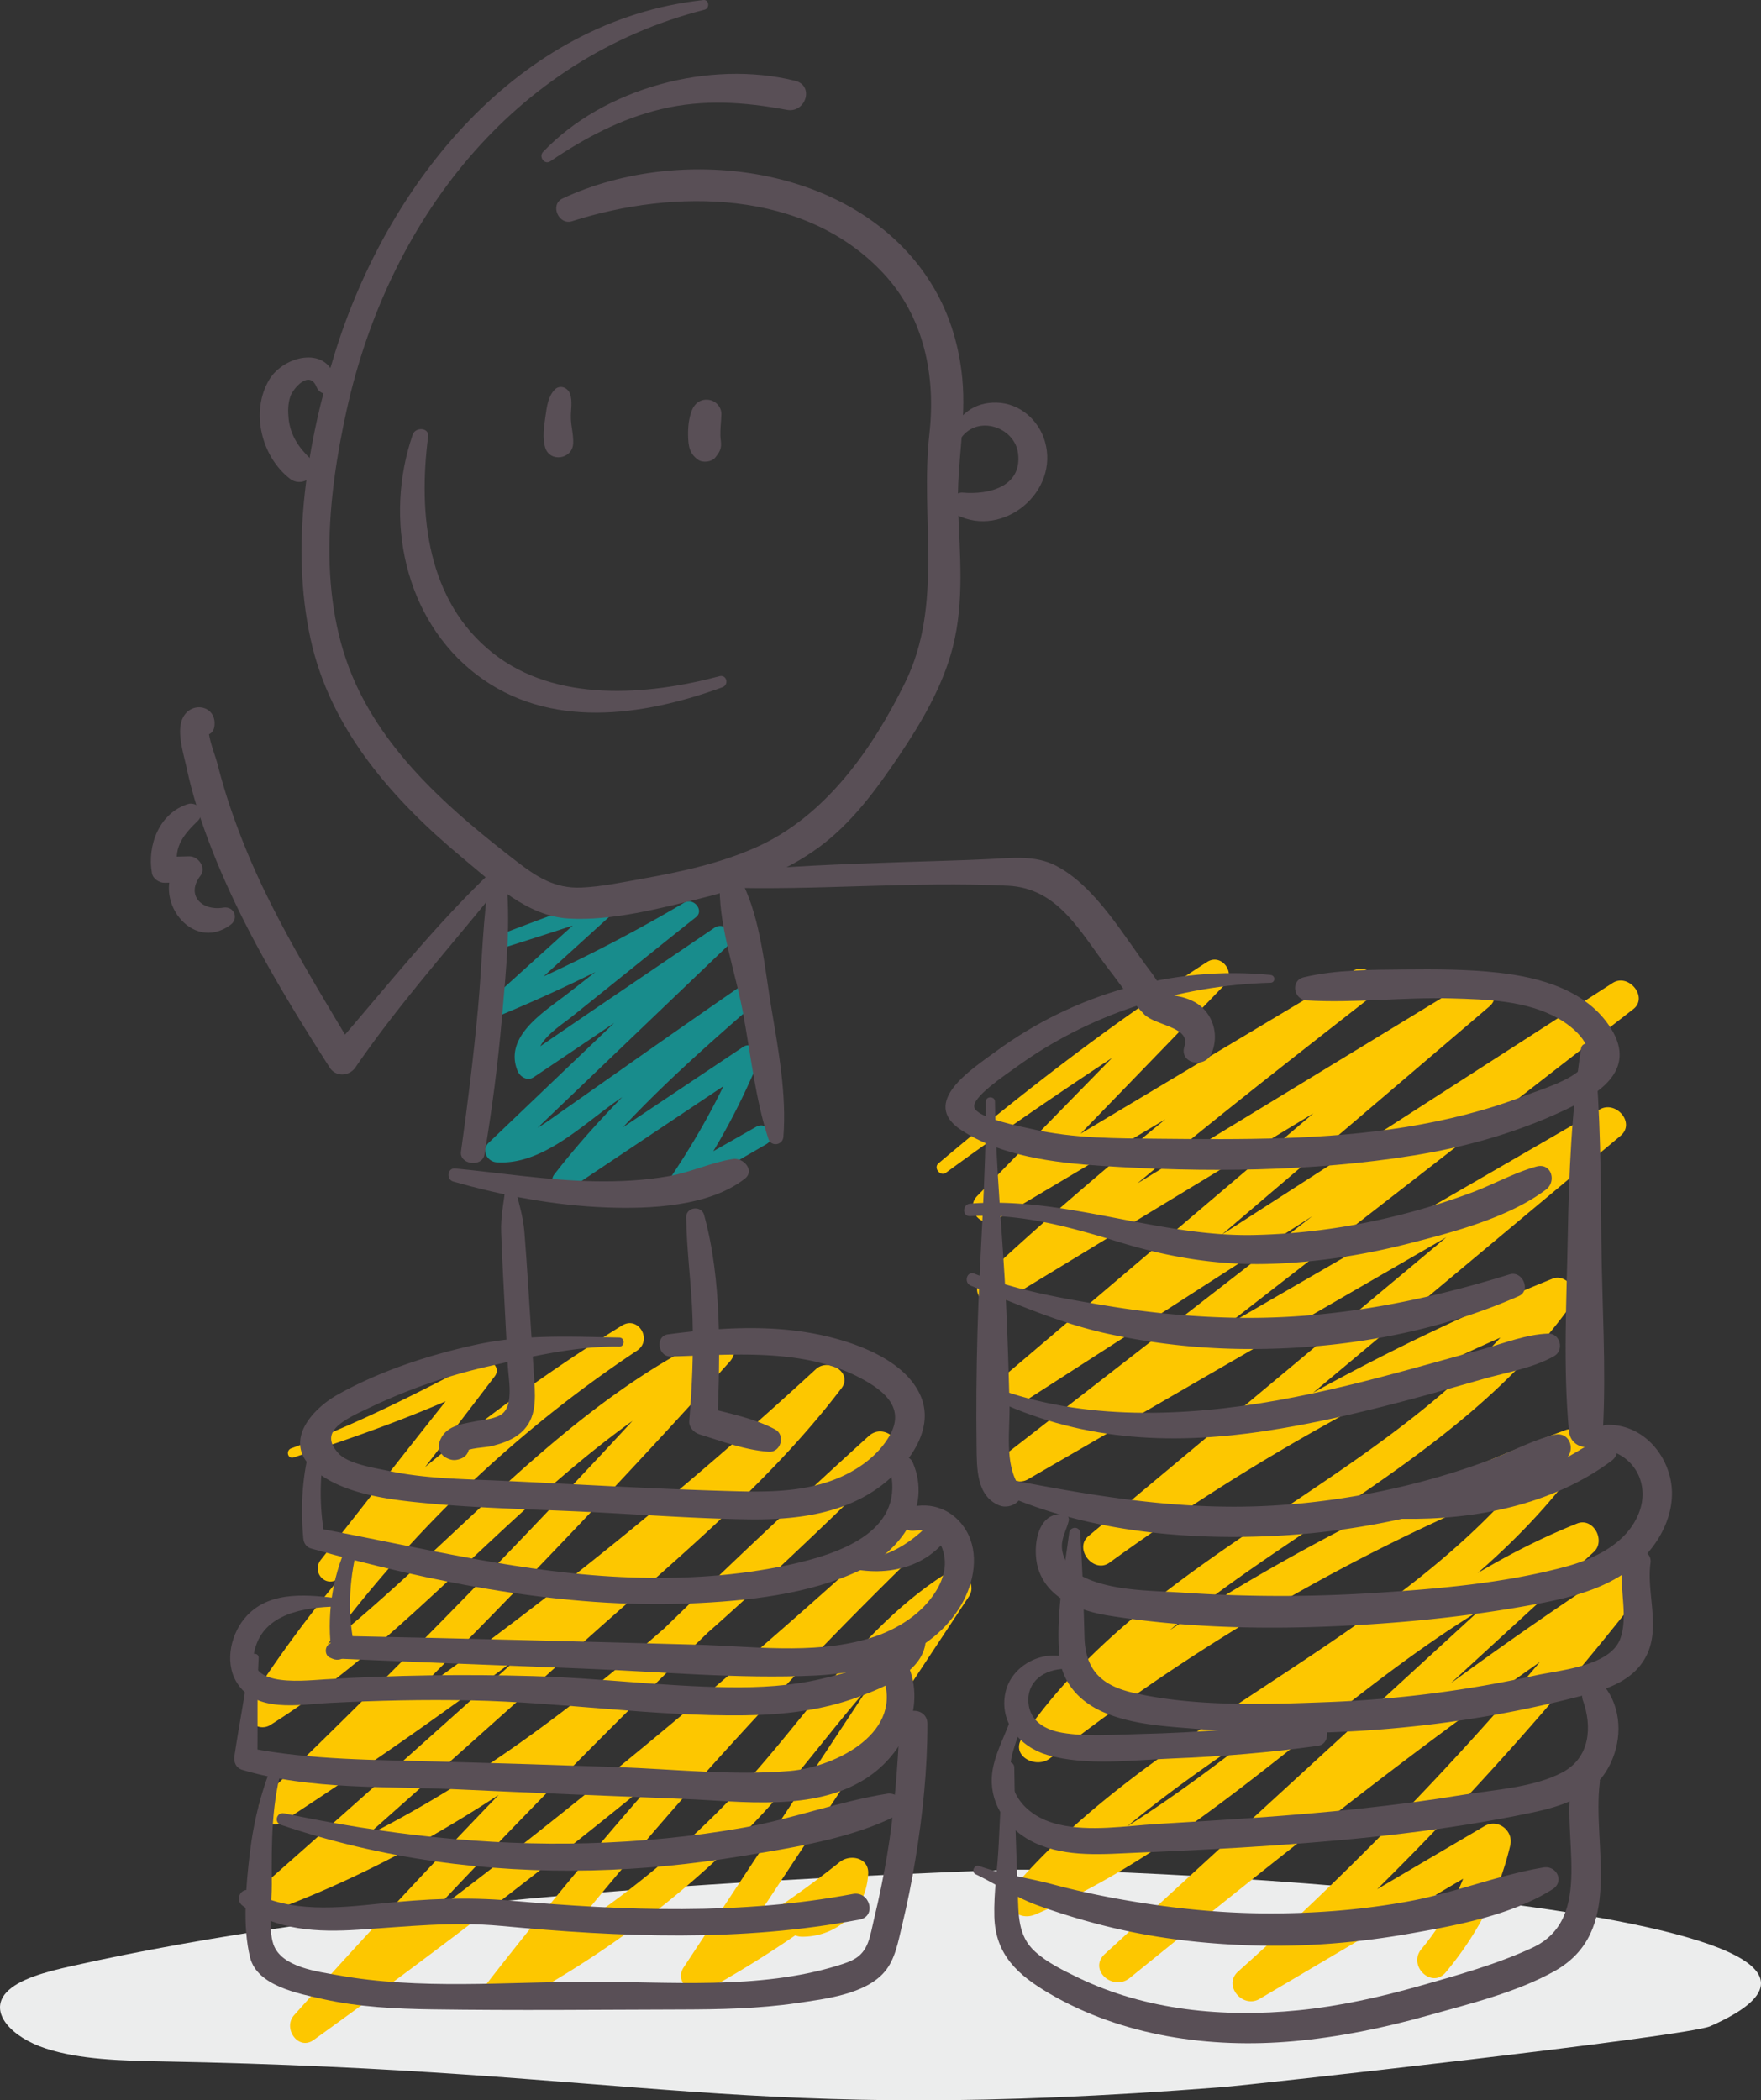 <svg xmlns="http://www.w3.org/2000/svg" viewBox="0 0 3496.85 4170.28"><rect x="0" y="0" width="3496.85" height="4170.28" fill="#333333" stroke="none"/><defs><style>.cls-1{fill:#eceded;}.cls-2{fill:#fdc700;}.cls-3{fill:#594F56;}.cls-4{fill:#188C8C;}</style></defs><g id="Calque_2" data-name="Calque 2"><g id="Ebene_2" data-name="Ebene 2"><path class="cls-1" d="M142.16,3903.72c-51,11.43-105.54,25.62-130.06,52.93-35.08,39.07,10.7,88.48,78.51,110.66s150.29,24.23,229,25.69c970.42,18,1145.05,126,2106.59,51.2,59.25-4.61,923-100.34,969.8-121C3926.33,3789,2202.32,3705,1995.4,3712.81,1390.09,3735.62,703.94,3778,142.16,3903.72Z"/><path class="cls-2" d="M1878.36,2328.53c178.18-130.39,361.93-250.39,547.94-369.06l-35.47-44.79q-225.84,229.38-450.38,460c-24.46,25.05,7.17,65.49,37.55,47.43l740.92-440.29L2680,1932.72c-250,194.21-499,389.93-730.5,606.2-26.22,24.5,7.94,66.49,38.1,48.13q481.07-292.68,963.18-583.57l-39.73-50.18q-454.38,385.8-908.65,771.75c-29.32,24.94,9.18,72.11,40.92,51.68l1192.89-767.66-41.09-51.9-1195,927.88c-31.21,24.24,9,70.77,41.27,52.13l1169.46-676.54-41.43-52.33q-504,420.87-1008,841.61c-29.85,24.92,10.32,75.58,41.78,52.77,277.79-201.44,579-369.4,897.22-497.94L3061.5,2555c-270.25,378.71-767.22,508.61-1031.59,895-24.56,35.9,27.11,63.22,55.24,41.13a3900.58,3900.58,0,0,1,1041.13-584.8l-39.46-50.5c-273.07,389.8-766.32,535.65-1074,891.51-27.57,31.88,6.79,69.32,42.79,54,405.5-172,684.17-547.28,1093.65-711L3116,3034,2194,3879.6c-33.79,31,15.66,75,49.34,47.78,326.51-264.17,653.95-528.19,1006.69-757.06l-42.49-53.67c-225.82,287.69-476.63,554.23-749.15,798.1-30.37,27.18,9.05,74.09,42.85,54.13l481.56-284.23-51.19-38.25c-19.16,82.41-54.52,158.18-108.93,223.33-27.91,33.42,20.35,79.74,48.07,46.54,62-74.23,106.07-157.81,128.2-252.2,6.84-29.18-24.6-53.88-51.19-38.25l-482.07,283.36q21.42,27.06,42.85,54.13c272.85-243.29,523.15-510.89,748.73-798.51,22.64-28.87-6.44-77.09-42.49-53.68C2857.15,3343.4,2525.09,3611.53,2194,3879.6l49.34,47.78,921.58-846c24.14-22.17-1.07-69.29-33.24-56.41-416,166.54-700.16,542.94-1111.64,716.79l42.79,54.06c312.57-360.49,807.25-509.12,1085-905.76,17-24.25-11.64-60.91-39.46-50.5a4008.32,4008.32,0,0,0-1073,603.39l55.24,41.13c263-384.79,760.3-515.61,1031-895.35,16.7-23.42-11.63-60.79-38.89-49.77-324.28,131.17-631.1,300-914.25,505.53l41.77,52.78q503.8-421,1007.63-842c30.46-25.45-9-71.13-41.43-52.34L2007.15,2879.68l41.27,52.13,1194.81-928.08c30.54-23.72-9.35-72.33-41.08-51.9l-1192.76,767.9,40.92,51.68q453.9-386.22,907.26-773.1c28.69-24.45-8.66-69.09-39.72-50.18Q2436.86,2240.95,1956,2534l38.1,48.14c231.77-215.95,482-410.5,731.42-605.32,29.18-22.79-8.58-67.23-38.89-49.12l-739.81,442.16,37.55,47.43q224.29-230.89,447.94-462.39c22.55-23.4-7-63.1-35.46-44.79-186.38,120-364,257-533.29,399.78-10.52,8.87,3.67,26.81,14.78,18.68Z"/><path class="cls-2" d="M583.11,2893.79c132.42-43.73,265.62-90.67,390.72-152.49l-28-35.32c-103.79,129.58-206,260.39-308.6,390.92-20.18,25.68,12.07,58.69,36.63,35.47,181.2-171.26,378.55-320.2,590.87-450.6l-29.71-49.9A2536.92,2536.92,0,0,0,492.9,3382c-17.48,27.24,17.59,59.66,44.18,42.93,327.46-206.1,554-544.51,905.2-716.07q-19.46-24.55-38.9-49.13-424,470.47-880.57,909.79c-25.35,24.44,8.05,67.39,38,48,391.13-254.32,761.29-539.25,1105.18-854.61L1615.1,2725c-146,191.41-341.33,346.17-519.3,506.56q-280,252.32-562.4,501.89c-23,20.29,1.26,63.21,30.61,51.94,476-182.83,848.9-538.76,1208.15-888.49,30.95-30.13-15.92-73.83-47.06-45.57A15483.48,15483.48,0,0,0,584,4001.25c-23,25.71,8,71.41,38.93,49.17,421.75-303.27,826.43-628.89,1209.73-979.6l-46.46-45Q1344.91,3452,967.7,3937.22c-22.22,28.53,19.66,58.26,45.77,44.48,178.7-94.35,342.65-216.17,483.05-361.66,139-144,243.79-328.3,415.18-438l-46.31-45q-254,384.66-507.89,769.34c-19.37,29.33,18.4,59.85,46,44.69,109.74-60.35,213-130.44,310.77-208.63l-56.47-22.67c-1.52,35.51-28.12,61-63.69,61.14-42.11.14-43.44,64.67-.88,64.53,71.67-.23,127.57-54.14,130.75-125.61,1.41-31.57-36.09-38.92-56.47-22.67-93.39,74.45-193.14,139.71-297.8,197.18l46,44.69Q1669.82,3554.46,1924,3169.9c18.73-28.34-18.72-62.66-46.32-45C1709,3232.75,1605.06,3406,1471.2,3550c-141.48,152.19-307.8,278.14-491.36,375.26l45.77,44.48c247.37-318.28,517.45-618.5,807-898.89,30.6-29.63-15.83-73.09-46.46-45-378.38,347.15-777,672.77-1195.57,970.35l38.92,49.17Q1173,3443.54,1772.16,2896.86l-47.06-45.57c-349.17,341.6-712.8,696.06-1177.23,873.83l30.61,51.94q289.88-255.6,577.25-514c178.25-160.33,369.5-314.88,515.27-506.71,23.12-30.44-25.56-61.12-50.84-37.85-339.05,312.18-703.56,596.17-1090.89,846.05l38,47.95q457.48-437.86,881.68-908.73c25-27.72-6.46-64.94-38.9-49.13-351.72,171.45-579.11,508.08-905.38,715.77l44.17,42.93a2462.12,2462.12,0,0,1,716-731.55c31.59-21,2.78-70-29.71-49.9-214.81,132.84-415.47,290.46-597.79,465L678,3127.19C779.67,2996,881.72,2865.13,982.21,2733c15.08-19.83-13.45-40.21-31.57-30.68-122,64.13-242.76,125.75-372.35,173.46-11.3,4.17-6.94,21.86,4.82,18Z"/><path class="cls-4" d="M983,1887.21c78.39-24.6,156.68-49.61,234.32-76.53l-17.43-29.57L971.72,1987.39c-17.06,15.43,4.91,35.52,22.37,28.26a3120,3120,0,0,0,383.85-191.48l-23-29c-75.56,59.57-151.69,118.43-227.56,177.6-45.12,35.19-127.48,84.13-99.86,153,4.94,12.34,19.57,21.57,32.52,12.9,127.53-85.33,254.21-172,381.21-258.06l-27.54-34.8L970.22,2269.16c-15.24,14.55-2.87,37.43,16.11,38.66,89.93,5.84,169.07-73.29,237.65-121.36q137.37-96.27,274.18-193.3l-27.41-34.63c-131.15,117.25-262,233.9-370.17,373.45-13.63,17.57,12.87,40.51,30,29.1l367.53-245.6-32.25-24.1c-35.89,86.4-81.18,167.36-133.27,245-12.32,18.37,11.88,39,29.43,28.6,53-31.32,106.36-62.18,159.63-93.12,22.75-13.22,2.24-47.26-20.45-34.33-53.55,30.48-107.05,61-160.8,91.15l29.42,28.59c56-79.46,101.23-165,138.46-254.73,7.4-17.82-17.47-34-32.25-24.09l-367.45,245.72,29.94,29.1C1244,2217.1,1373.16,2102,1502.83,1989.59c19.31-16.73-6.43-49.12-27.41-34.62q-122.22,84.39-243.55,170-58.8,41.34-117.61,82.67c-38.89,27.24-77.23,57.82-127.31,54.64q8.06,19.33,16.12,38.66L1446,1877.05c18.38-17.59-6.08-49.39-27.55-34.8-126.9,86.3-254.17,172.1-380.54,259.16l32.52,12.9c-17.34-41.59,38.71-74.52,64.84-95.47l79.76-64c55.6-44.59,111-89.39,166.86-133.69,17.18-13.63-5-39.62-23-29a3118.85,3118.85,0,0,1-383.34,192.32l22.37,28.26L1225.58,1806c13.05-11.85-.58-35.46-17.43-29.57-77.79,27.17-154.91,56.25-231.86,85.7-15.6,6-9.89,30.33,6.73,25.12Z"/><path class="cls-3" d="M1396.79.06c-369,40.25-626.31,363.39-730.95,698.26-56.07,179.43-89.73,384.61-49.11,570.59,39.42,180.55,164.82,321.07,303.43,435.93,60.84,50.42,126.28,114.16,209.34,119,85.11,5,182-20.27,264.16-40.71,82.39-20.51,164.29-50.61,233.14-101.32,64.49-47.49,113.3-114.16,157.71-180,44.7-66.27,87.75-139.15,107.56-217.3,23-90.69,13.84-182.78,10.44-275-3.19-86.54,16.69-172.2,8.3-258.43-6.07-62.45-23.77-123.35-55.43-177.76C1713,328.62,1356.55,281.87,1117,394.15c-25.79,12.09-7.8,53.64,19,45.07,203.58-65,462.88-63.68,618.75,104.15,80.35,86.5,103.7,203.23,90.79,317.89-18.66,165.74,28.33,337.89-48,493.57-64.66,131.86-158.18,265.82-295.51,327.27-71.69,32.08-149.82,49-226.81,62.71-39.67,7.06-80.59,15.78-120.87,17.49-52.83,2.24-89-21.4-129.19-52.42-125.18-96.73-252.53-206-319.24-353C629.9,1189.3,649.67,989.54,688.2,814.92c82.63-374.49,328.13-697.93,711-795.67,10.5-2.68,9.06-20.44-2.4-19.19Z"/><path class="cls-3" d="M973.42,1731.88c-15.11,89.25-15.92,180.55-24.26,270.59-8.79,94.88-20.54,189.67-33.75,284-3.66,26.15,42.25,31.84,46.58,6,15.1-90,26.74-180.05,34.64-271,8.19-94.32,18.57-191.26,7.65-285.65-1.83-15.76-27.68-22.79-30.86-4Z"/><path class="cls-3" d="M900,2346c99.84,28.3,200.18,47.48,304.09,51.43,86.44,3.28,203.72-1.7,274.66-56.88,21.24-16.52-3-42.56-23.21-39.38-42.85,6.75-83.52,26.25-126.72,34-48.89,8.81-99.49,11.23-149.1,10.28-92.12-1.77-184.29-16.47-275.92-25.38-15.33-1.49-18.13,21.84-3.8,25.9Z"/><path class="cls-3" d="M1555.54,2257.36c6.7-83-9.92-173.09-23.63-254.79-13.44-80.09-21.15-176.2-57.66-249.45-10.65-21.37-45.18-10.42-45.12,12.09.24,80,30.93,164.49,45.73,243.1,15.69,83.34,24.55,172.33,50.94,253,5.3,16.2,28.39,12.79,29.74-3.91Z"/><path class="cls-3" d="M1003.18,2361.11c-3.34,30.14-9.1,54.55-8,85.37q1.53,42.7,3.74,85.37,4.59,90.14,9.39,180.24c1.29,25,11.93,75.64-10.21,94.33-13,11-37.49,12.36-53.18,15.51-30.84,6.21-61.92,9-72.62,42.22-3.57,11,2.3,24.07,12.27,29.58,10.33,5.7,18.14,6.9,29.27,3s16.42-11.45,18-22.76c.19-1.38.39-2.75.59-4.13,3.78-26.54-42.18-32.07-47.18-6.1-.27,1.37-.53,2.74-.8,4.11l23.57-17.54-5.76-.25,21.54,12.09-2.52-4.64q0,13.22-.08,26.41c6.14-9.08,44.33-9.76,55.6-12.69,17.87-4.64,36-10.51,51.13-21.44,37.25-27,35.69-67.27,33-109.17q-6-94.86-12.22-189.73c-2.22-34.8-4.6-69.59-7.4-104.35-2.63-32.47-11-56.51-18.27-88-2.7-11.66-18.77-7.84-19.92,2.61Z"/><path class="cls-3" d="M1362.61,2416.64c.73,67.38,10.63,134.56,12.59,202,2,67.76-.88,135.32-6.56,202.85-1.05,12.52,9.37,23.12,20.48,26.54,44.89,13.85,90.56,31.3,137.63,34.49,23.9,1.62,33.34-33.1,12.54-44.25-41.4-22.21-89.84-31.32-135-43.28l20.47,26.55c5-132.58,9-280.59-26.72-409.55-5.25-19-35.61-15.51-35.39,4.64Z"/><path class="cls-3" d="M1092.93,320.14C1161,274,1232.44,235.87,1313.1,216.63c83.87-20,165.33-14.23,249.31,1.51,37.57,7.05,55.2-48.17,16.47-57.76-169.55-42-379.6,14-500.56,141.31-9.12,9.6,3,26.32,14.61,18.45Z"/><path class="cls-3" d="M1908.49,869.49c33.24-46.51,106.68-21.4,113.12,30.77,8.19,66.36-58.36,82.3-109.55,77.86-23.65-2-33.67,33.66-12.54,44.26,93.42,46.86,204.24-46.08,175.41-145.89-12.43-43-50.49-76-96-77.06-44.56-1.06-74.84,23.57-91.16,61.7-5.4,12.6,14,17.75,20.7,8.36Z"/><path class="cls-3" d="M666.48,758c-12.24-73.47-102.37-53.13-131.72-4.31-37.92,63.08-16,152.42,40.75,196.68,27.5,21.47,67.56-14.1,40.43-40-23.11-22.07-39.38-46.62-42.81-79-1.52-14.43-1.38-29.85,3.26-43.74,5.47-16.4,38-54.14,52.07-19.39,9.25,22.82,42.15,14.65,38-10.19Z"/><path class="cls-3" d="M1229.7,2655.74c-98.5-1.75-189.88-6.75-287.3,14.78-92.85,20.52-188.76,52-272,98.66C622,2796.3,564.52,2858,616.48,2911.27c55,56.44,163.38,67.25,237.08,74.05,104.93,9.68,210.91,11.64,316.14,16.76,105.61,5.14,211.58,13.28,317.32,14.64,88.17,1.14,180.58-9.09,254.73-60.95,55.12-38.56,117.27-113.37,86.2-184.54-31.91-73.1-134.54-108.06-206.37-122.28-97-19.2-197.9-12.46-295.26.5-25.53,3.4-19.9,44.56,5.47,43.89,131.57-3.46,278.82-19.09,396.17,54,39.9,24.85,65.5,57.32,37.94,104.27-18.12,30.84-46,54.34-77.1,71.42-66.71,36.66-144.57,39.9-219,38.09-159.62-3.88-319.31-14-478.82-21.23-72.7-3.28-146.72-3.95-218.18-19.12-27.12-5.76-80.31-13.69-99.77-34.19-27.31-28.79-15.41-48.51,12-66.26,15.69-10.14,33.29-17.86,50.09-25.92a1118.74,1118.74,0,0,1,236.26-81.81c82.69-18.75,173-40.29,258-38.78,11.8.21,12.14-17.84.25-18.05Z"/><path class="cls-3" d="M617.53,2866.26c-17.49,61.84-21,124.27-15.26,188.15.87,9.64,6,17.6,15.67,20.31,241,67.49,501.26,119.53,752.49,109,111.1-4.66,234.24-17.45,336-65.24,80.7-37.91,144.47-124.13,106.31-214.2-10.78-25.45-49.9-6.57-44.33,18.38,27,121.05-107.73,163.82-199.25,183.87-103.38,22.65-209.51,29.09-315.11,25.55-212.88-7.15-416.34-59.29-624.53-97.94l15,14.73c-11-58.66-9.36-116.83-.16-175.58,2.69-17.16-21.9-24.27-26.78-7Z"/><path class="cls-3" d="M696,3053.86c-34,65.89-46.86,143.55-38.89,217.11,1.39,12.82,9.33,22.12,22.88,22.72,159.69,7.17,319.44,13.08,479.16,19.43,152.11,6.05,307.18,20.84,459.35,13.74,109.82-5.12,232.18-39.84,290.87-141.47,24.94-43.18,35.81-101.18,9.28-146.3-24.09-41-68.85-58.77-113.93-45.68-30.42,8.84-17.91,50.53,12.24,45.66,41.21-6.66,60.86,35.33,59.24,68.34-1.43,28.89-18,56.61-37.11,77.68-31.21,34.4-74.32,57-118.58,69.6-108.24,30.77-229.3,13.82-340.18,10.81-233.21-6.34-466.47-12.54-699.72-17.21L702.75,3265c-13.58-71.22-8.71-134.69,9.83-204.44,2.58-9.69-11.83-15.84-16.56-6.68Z"/><path class="cls-3" d="M1664.58,3107.63c81.88,26.47,175.84,11.79,224.67-65.9,13.2-21-18.14-44.31-34.64-25.78-46.44,52.14-112.83,93.33-185.46,75.67-10.49-2.55-14.94,12.66-4.57,16Z"/><path class="cls-3" d="M692.2,3270c-3.62-.19-7.22-1.41-10.75-2.28l7.14,7c-.18-.75-.35-1.51-.52-2.26-3-13.06-17.34-15.61-27.82-11l-5.32,2.32c-10.62,4.65-10.62,22.69-.06,27.37l5.3,2.36c10.57,4.68,24.61,1.28,27.81-11.33.19-.74.37-1.47.56-2.2l-7.27,7.07c3.53-.86,7.11-2.06,10.73-2.26,9.63-.51,10-14.27.2-14.8Z"/><path class="cls-3" d="M678.07,3174.35c-62.89-7.44-139.14-17.76-187.45,33.34-31.41,33.23-45.47,90.47-21.28,131.58,37.12,63.1,125.46,45,185.32,41.95,93.48-4.82,187.18-6.87,280.78-5,181.14,3.6,362.17,32,543.19,29.66,76.3-1,153.95-9.72,225.81-36.54,52.94-19.76,138.6-53.24,133.76-122.09-1.84-26.17-39.93-33.12-47.48-6.13-16,57.35-109.68,80.75-160.69,92.6-60,13.94-121.76,17.27-183.14,16.46-129.88-1.71-259.18-18.55-389.06-22.26C920.59,3324,783,3326,646,3334.38c-52.86,3.24-172.09,17.81-135.55-72.76,25.6-63.46,108.51-71.55,167.46-71.87,10.29-.06,10-14.23.21-15.4Z"/><path class="cls-3" d="M495.75,3292.07c-7.31,65.45-20.6,129.65-30.21,194.47-1.86,12.56,3,23.83,16,27.72,135.05,40.23,287.25,32,426.77,38.59,149.8,7,299.63,13,449.47,19,115.93,4.6,256.65,25.87,360.59-39.81,78.1-49.36,124.43-149,80.26-235.44-16.08-31.47-60.81-3.68-47.62,27.56,48.55,115-92.07,184.35-182.18,192.12-113.21,9.76-230.79-3.66-344.15-7.63q-176.94-6.2-353.9-11c-126.4-3.52-252.25-2.81-376.75-27.08L511,3492.4c1.33-66.67-1.15-133.42,2.64-200.32.65-11.48-16.62-10.93-17.84,0Z"/><path class="cls-3" d="M546.78,3488.76c-26.93,61.69-43.15,126.47-51,193.32-7.33,62.6-14.6,143.09.9,204.8,14.13,56.27,95.79,71.42,144.17,82.27,71.25,16,145.09,19.5,217.86,20.55,165,2.4,330.23.71,495.27.25,76.56-.21,153.13-1.63,229-12.83,54.85-8.1,135.22-16.95,173.68-62.11,21-24.66,26.81-59.79,34.21-90.3q16-66,26.93-133.17c14.54-88.77,23.86-178.61,23.78-268.62,0-35.1-53.34-34.48-55-.06-4.32,88.2-10.68,176-25.45,263.14q-10.59,62.52-25.53,124.21c-3.67,15.15-6.51,32.75-12.23,47.36-11.53,29.4-31.64,36.45-60,45.22-157.26,48.54-334.87,31.67-497.29,32.06S832.24,3951,671.77,3922c-40.15-7.26-113.14-15.48-128.9-61.61-10.72-31.36-2.93-85.79-3.16-118.89-.57-84.25-1-164.23,24.18-245.82,3.06-9.92-12.89-16.57-17.11-6.91Z"/><path class="cls-3" d="M558,3623.36c198.61,67.17,407.76,95.2,617.22,90.4,100.07-2.29,200-12.24,298.77-28.58,100.3-16.6,214.93-34,306.34-80.24,26.33-13.32,6.71-47.41-18.35-43.45-95.63,15.13-188.9,50.15-284.82,67.26-102.46,18.27-206.06,28.16-310.07,31.05-202.41,5.62-404.63-17.63-602.56-59.31-15.06-3.18-21.32,17.87-6.53,22.87Z"/><path class="cls-3" d="M481.83,3784c66.79,49.5,149.55,52.7,229.6,47.56,96.17-6.16,187.32-16.61,283.74-7.55,237.66,22.34,476.21,32.31,711.95-12.66,34-6.49,20.18-57.17-13.61-50.79-224.16,42.29-452.73,33.25-678.8,13.36-88.75-7.81-170.38-3.53-258.82,5.65-84.3,8.76-180.21,19.11-257-24.38-19.07-10.81-34.16,16.17-17.1,28.81Z"/><path class="cls-3" d="M2523.09,1935.79c-193.39-18.86-389.66,37.1-545.87,152.09-48,35.36-151.47,101.16-68.68,155.81,79.07,52.21,186.39,65.06,278.51,71.18,204,13.58,417.85,11.77,620-20.69,102.22-16.41,202.22-44.43,296.17-88.28,68.91-32.15,148.78-79.29,95.56-164.12-47.4-75.54-140.19-101.22-223.57-110.5-62.18-6.92-125.46-7-188-6.34-65.59.72-134.14.19-198.23,15.49-27,6.44-20.39,44.33,5.73,45.93,95.2,5.82,192.1-6.79,287.78-4,70.6,2,148.19,4.22,211.42,39.59,31.4,17.56,82,59.85,49,97-24.09,27-81.74,43.69-114.63,56.46-76.09,29.56-155.94,49.21-236.42,62.28-161.35,26.19-326.13,24.94-489.11,23.34-84.67-.82-170.54-.19-253.54-19.27-21.09-4.85-106.93-21.14-114.33-42.41-6.94-19.94,63.65-66.37,80-78.38,147.31-108,326.26-164.58,507.94-169.7,10.19-.29,10.17-14.42.21-15.39Z"/><path class="cls-3" d="M1957.59,2187.34c.75,152.61-12.59,304.56-16.6,457.12-2,76.08-2.86,152.46-1.77,228.57.6,41.72-.7,97.45,45.06,116.07,23.09,9.39,56.42-12.12,39.16-38.62-29.52-45.33-17.48-111.16-18.85-163.1-1.75-66.71-3.72-133.35-6.92-200-6.4-133.58-20.25-266.22-21.94-400-.15-11.52-18.2-11.42-18.14,0Z"/><path class="cls-3" d="M1952.6,2947.94c175.12,88.92,384.66,111.3,578.4,101.66a1514.77,1514.77,0,0,0,288.08-42.19,1468.19,1468.19,0,0,0,151.2-46.15c45.42-16.59,97.23-33,136.23-62,24.23-18,11.45-58.56-21.2-50.19-45.2,11.58-87.5,35.19-131.33,51.34q-66.39,24.5-134.94,42.49a1497.89,1497.89,0,0,1-287.22,46.23c-194.81,12.09-381.34-22-571.14-60-10.79-2.16-19.25,13.07-8.08,18.74Z"/><path class="cls-3" d="M3139.5,2082c-18.78,123.22-24,247.15-26.33,371.91-2.36,128-9.53,259.87,2.28,387.44,3.89,42.1,65,43.06,67.42.06,7-125.12-1.86-252.66-3-378-1.11-126.34-1.47-252.32-13.71-378-1.34-13.81-24.25-19.57-26.7-3.45Z"/><path class="cls-3" d="M2112.09,3006.8c-55-5.9-62.43,70.48-50.36,108.3,19.16,60.05,83.12,83.63,139.72,92.75,183.15,29.5,375.62,28.53,560.12,14.37,90-6.91,179.91-17.75,268.79-33.56,80.21-14.26,164.78-32.06,226.34-89.47,43.8-40.85,73.71-103.48,60-164-13.43-59.28-62.54-107.1-124.68-106.11-27.08.43-36.46,43.55-7.15,48.59,59.53,10.24,91.43,67.64,70.23,124.56-22.92,61.52-87.9,92.83-147,108.71C2984.83,3144,2852,3155.09,2725,3163.1a2888.14,2888.14,0,0,1-374.8-.77c-59.33-4-127-3.13-183.21-24.42-25.91-9.82-49.6-25.78-56.64-54.24-6.25-25.21,6-40.91,11.8-63.84,1.81-7.15-3.33-12.31-10-13Z"/><path class="cls-3" d="M2784.56,3015.66c144.34,2.51,297.84-27.6,415.52-115.19,26.51-19.74,2.53-62.85-26.36-44.26-120.28,77.39-243.5,133.34-388.83,135.18-15.83.2-16.33,24-.33,24.27Z"/><path class="cls-3" d="M2123,3044.05c-10.34,78.92-26.37,162.52-19.54,242.49,4.62,54.05,39.77,92.39,88.26,113.29,59,25.45,128.33,28.22,191.43,33.5a2161.39,2161.39,0,0,0,247,6.6c164.34-5.07,328.52-27.24,488-67.13,56.45-14.11,122.26-28.28,151-85,28.9-56.92,0-124.46,8.3-184.62,4.19-30.35-46.63-35.78-53.41-6.9-11.95,50.84,10.45,107.73-6.17,156.2-19.27,56.19-120.18,63.41-168.95,74.15a2310.31,2310.31,0,0,1-408.87,52.81c-126.11,4.83-266.56,10-390.36-18.49-61.82-14.24-94.4-44.54-96.22-110.05-1.93-69.32-4-137.77-8.47-206.88-.92-14.26-20.29-13.59-22.07,0Z"/><path class="cls-3" d="M2117.17,3290.38c-50-14-109,17.56-120.57,69.81-13.07,59.12,28.55,108.41,82.89,124.28,77,22.49,169.55,10.22,248.39,7.09,96.78-3.84,193.32-11.69,289.25-25.16,27.77-3.9,22.28-51.6-6.05-48.55-116,12.5-232,22.56-348.65,25.12-50.2,1.1-103.71,5.9-153.42-2.55-32.61-5.55-64.31-22.63-66.87-60.12-2.94-43.17,32.85-65.84,71.61-66.64,13.43-.28,16.88-19.52,3.42-23.28Z"/><path class="cls-3" d="M2016.43,3351.81c5.53,68.21-50.28,121.85-47,189.47,2.56,52.92,38.73,95.85,85.07,117.64,63.63,29.9,137.39,22.41,205.34,19.58,90.5-3.76,180.94-8.15,271.31-14.45,170.56-11.9,341.47-29.53,509-64.67,61.68-12.94,121.61-31.54,153.82-90.11,25.76-46.84,28-107.9-2.24-153-15.3-22.81-58.91-9-48.48,20.11,18.78,52.5,14.05,113.57-40.62,142.68-56.58,30.14-135.07,34.35-197.55,44.65-135.93,22.41-273.14,35.64-410.52,45.33-65.47,4.63-131,8.51-196.52,12.51-63.23,3.87-133.75,15.73-196.17.9-72.69-17.28-111.11-73.44-90.07-145.81,12.82-44.06,31.77-80.6,25.5-127.55-1.54-11.53-21.76-8.85-20.82,2.74Z"/><path class="cls-3" d="M1990.78,3509.58c-2.5,50.86-5.31,101.72-7.66,152.59-2.21,47.79-10,95.75-8.63,143.7,2.24,76,47.39,116.1,109.42,152.42,144.65,84.71,319,109.47,484.16,94.71,90.41-8.08,179.54-26.38,266.85-50.95,82.86-23.32,176.57-46,252.12-88.39,139.31-78.16,74.32-246.68,89.67-374.23,3.73-31-47.33-36.36-54.3-7-25.69,108.14,46.94,276.07-79.78,335-70.37,32.73-149,54.58-223.5,75.71-78.88,22.37-159.5,40.35-241.19,48.45-147.79,14.66-302.23.4-437.29-65-29.13-14.1-61.07-29.62-85.29-51.58-34.87-31.62-32.69-73.88-34.37-117.44-3.18-82.66-6-165.15-6.93-248-.15-14.84-22.56-14.59-23.28,0Z"/><path class="cls-3" d="M1937.19,3721.36c42.33,20.18,78.88,45.86,123.75,62a1384,1384,0,0,0,144.45,43.37c97.58,23.57,198.6,34.44,298.85,36.38,98,1.88,196.06-6.54,292.55-23.4,94.51-16.51,204.15-36.62,286.23-88.56,24-15.18,8-47.59-18.24-43.18-90.36,15.18-177.21,50.7-268,67.3-96.17,17.59-194,24.87-291.71,23.77-95.29-1.06-190-11.64-283.69-28.5-44.08-7.93-87.82-17.53-131.09-29.11-47.2-12.64-100.37-19.94-146.11-36.41-9.43-3.39-16.35,11.85-7,16.3Z"/><path class="cls-3" d="M1966.6,2775.37c173.47,84.3,351.43,94.63,540.7,66.72,97-14.32,192.66-36.88,287.42-61.93,50.24-13.29,100.14-27.73,150.1-42,46.47-13.3,98.88-21.65,141.09-45.42,20.7-11.66,12.44-45.77-12-44.85-43,1.61-85.58,18.59-126.89,30.08q-67,18.64-134.07,37.16c-91.73,25.27-184,48.92-277.72,65.58-181.76,32.3-384.26,40.75-559.94-25.4-11.6-4.37-20.1,14.54-8.67,20.09Z"/><path class="cls-3" d="M1928,2552.88c89.42,35.75,176.3,74.42,270.78,95.15a1327.2,1327.2,0,0,0,275.65,30.47c184,1.14,372.5-30.72,541.37-105,25.06-11,7.4-51.12-18.24-43.18-173.65,53.77-348.28,88-530.74,86.29-90.43-.84-180.48-9.27-269.69-24.08-89.05-14.78-178.25-30.07-262.27-63.67-15-6-21.9,18-6.86,24Z"/><path class="cls-3" d="M1926.49,2414.68c104.15-5.54,201.15,22.59,299.62,52.65,95,29,191.47,44.92,291.08,42.25,94-2.52,188.89-17.18,279.93-40.43,88.21-22.53,199.24-51.68,272.84-107.24,21.52-16.24,10.59-53.9-19.27-45.61-44.09,12.25-85.26,35.55-128.21,51.56a1380.23,1380.23,0,0,1-132.31,41.79c-98.22,25.75-198.56,40.29-300.1,42.48-190.25,4.11-373.73-76.89-563.25-62.31-16,1.23-16.82,25.74-.33,24.86Z"/><path class="cls-3" d="M1101.37,773.79c-13.44,14-15.52,34.19-18.22,52.78-2.88,19.92-6.4,42.17-.65,61.73,9,30.51,53.84,23.78,55.62-7.3,1-16.87-4.09-34-4.54-51-.42-15.89,3.83-33.44-1.85-48.52-4.59-12.22-20.3-18.23-30.36-7.71Z"/><path class="cls-3" d="M1373.75,815c-6,15.44-7.71,32.81-7.41,49.29.39,20.65,2.32,36.43,20.25,48.82,9,6.19,26.77,4.24,33.7-4.63,6.11-7.8,11.09-14.16,11.5-24.55.25-6.39-1.23-13.13-1.35-19.57-.26-14,1.6-27.84,2-41.78.46-14.64-11.52-27.21-25.68-28.82-15.53-1.76-27.48,7-33,21.24Z"/><path class="cls-3" d="M1434,1762.23c188.87,6.13,378.53-12.67,567.17-3.63,102,4.88,144.66,94.4,201.87,167.74,22.48,28.82,43.51,61.51,69,87.69,22.05,22.64,92.64,24.68,80,63.13-11.47,34.87,40.69,45.49,53.86,14.13,11.81-28.12,7.63-60.29-12.17-84-11.64-14-25.42-21-42.47-26.35-10.75-3.39-25.61-3.7-34.86-10.77-11.9-9.08-21.39-27.8-30.42-39.57-53.17-69.31-109-170-189.06-211.63-41.4-21.53-88-15.42-132.86-13.21-56.71,2.78-113.51,4-170.25,5.93-119.9,4.13-240.07,8.1-359.41,21-18.77,2-20.36,28.95-.4,29.6Z"/><path class="cls-3" d="M998.46,1709.57c-125.61,114.82-227.65,246.75-339.19,374.58l46.9,5.47c-61.79-104-125.62-207.1-178.57-316.06a1457.44,1457.44,0,0,1-68.92-166.5q-15.18-44.5-26.79-90c-5.23-20.56-23-61.42-16.63-81.86l-18,17.51-6.37-.65q-6-10.3-12-20.61c0,1.86.07,3.72.11,5.59.49,25.42,42.61,32.92,46.59,6,6.58-44.6-51.37-53.29-65-11.65-8.73,26.72,4.3,66.91,10,93.23,9.58,44.46,22.84,88.34,38.4,131,60,164.75,151.46,316.71,245.52,463.86,12.48,19.54,39.05,17.79,51.56-.49,93.78-137,208.42-261.1,310.74-391.65,10.13-12.93-5.88-29.21-18.37-17.79Z"/><path class="cls-3" d="M397,1606.49l-.51-1.17c-3.37-7.76-15.15-11.35-22.74-9-57.51,17.73-82,82.23-72,137.61,2,10.91,14.39,19.07,25,18.86l48.28-1-22.36-38.51c-53.83,69,27.82,179.81,104.86,123.19,17.59-12.93,7.36-38-14.47-34.28-41.94,7.07-74.75-24.81-45-63.43,12.31-16-4.47-39-22.36-38.51l-48.29,1.22,25,18.86c-7.49-40.23,13.88-64.91,40.82-90.94,4.55-4.4,7.87-12.93,5.3-19.18-.51-1.25-1-2.5-1.56-3.74Z"/><path class="cls-3" d="M1428.39,1342.73c-144.25,38.39-324.55,52.45-449-45.44-131.51-103.41-149.31-276-129.21-430.57,2.37-18.18-25.28-19.24-30.56-4-57.63,166.84-17.27,367,127,477.06,143.67,109.66,329.59,82.57,487.73,24.88,13.82-5,8.81-25.89-5.89-22Z"/></g></g></svg>